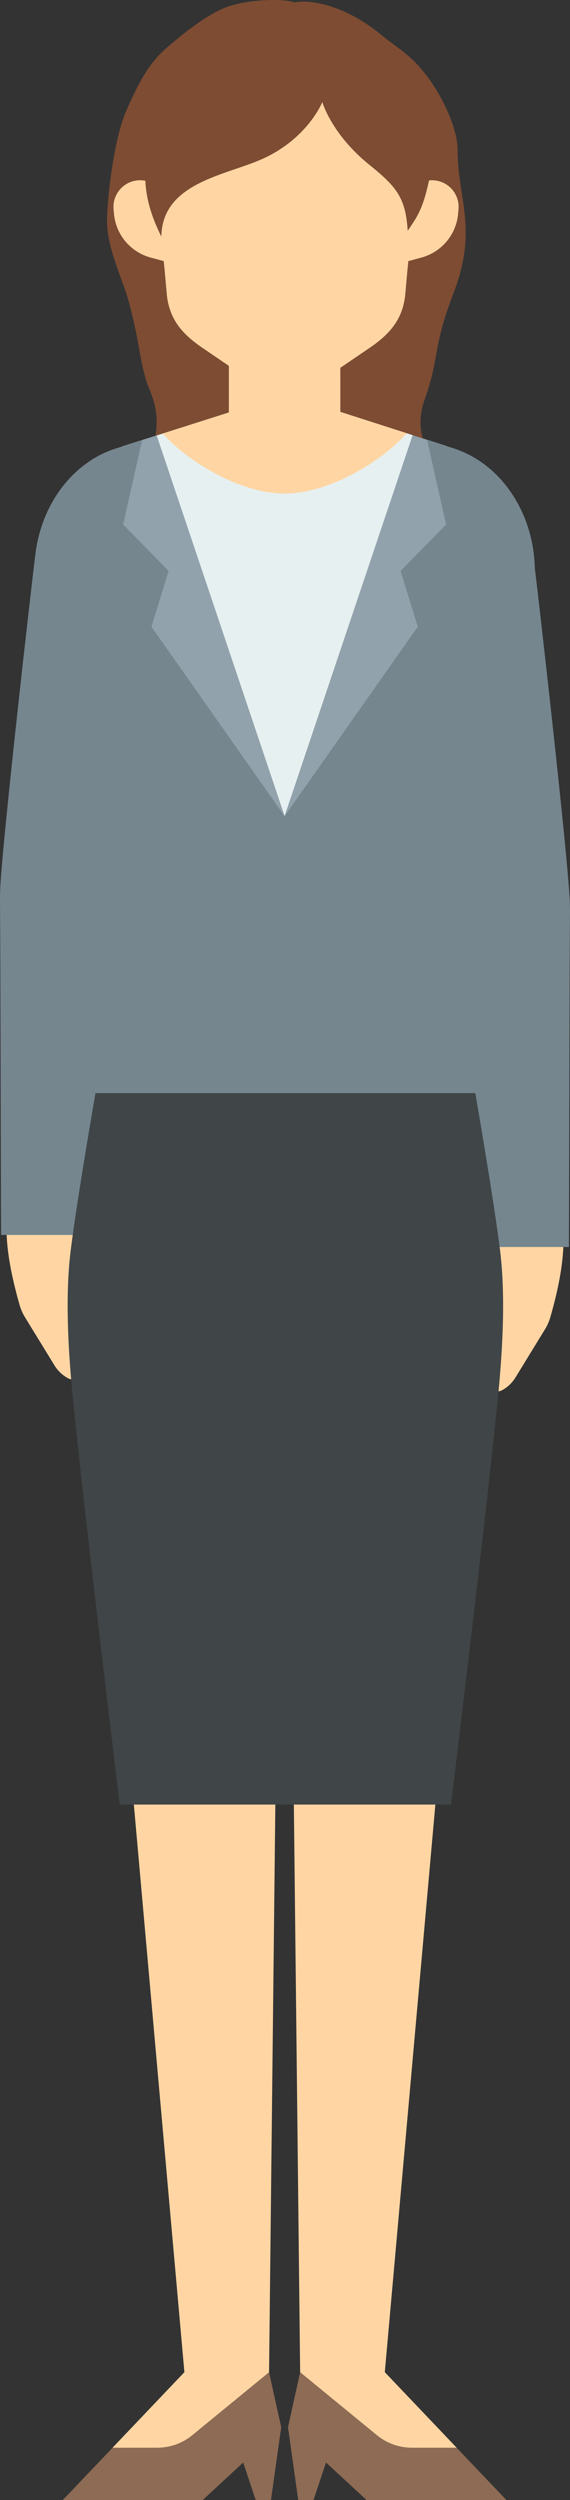 <?xml version="1.0" encoding="UTF-8"?>
<svg id="Calque_2" data-name="Calque 2" xmlns="http://www.w3.org/2000/svg" viewBox="0 0 321.78 1410.61">
  <rect x="0" y="0" width="321.78" height="1410.61" fill="#333333" stroke="none"/>
  <defs>
    <style>
      .cls-1 {
        fill: #404547;
      }

      .cls-1, .cls-2, .cls-3, .cls-4, .cls-5, .cls-6, .cls-7 {
        fill-rule: evenodd;
      }

      .cls-8, .cls-7 {
        fill: #ffd6a3;
      }

      .cls-2 {
        fill: #8d6b54;
      }

      .cls-3 {
        fill: #75868f;
      }

      .cls-4 {
        fill: #91a2ac;
      }

      .cls-5 {
        fill: #7d4c33;
      }

      .cls-6 {
        fill: #e7f0f1;
      }
    </style>
  </defs>
  <g id="Layer_1" data-name="Layer 1">
    <g>
      <path class="cls-7" d="M318.02,695.96c.68,14.95-2.92,31.77-7.32,47.17-.69,2.42-1.71,4.73-3.03,6.87-3.78,6.19-12.23,19.96-16.67,27.2-1.87,3.05-4.52,5.55-7.67,7.25,0,0,0,0,0,0-1.64.88-3.63.78-5.17-.27-1.54-1.05-2.35-2.87-2.12-4.72.93-7.38,2.11-16.82,2.48-19.76.08-.61.13-1.23.16-1.84.2-4.08.99-20.48,1.22-25.31.04-.9.05-1.8.01-2.7-.25-6.46-1.31-33.89-1.31-33.89h39.4Z"/>
      <path class="cls-3" d="M246.52,323.3l17.28,380.3h57.36c.2-38.37.29-156.93.6-187.42.02-1.57.02-5.11-.1-7.66-1.29-28.23-18.27-176.8-19.76-188.02l-55.39,2.8Z"/>
      <path class="cls-7" d="M3.76,689.18c-.68,14.95,2.92,31.77,7.32,47.16.69,2.42,1.71,4.73,3.02,6.87,3.78,6.19,12.23,19.95,16.67,27.2,1.87,3.05,4.52,5.55,7.67,7.25,0,0,0,0,0,0,1.64.88,3.63.78,5.17-.27,1.54-1.05,2.35-2.87,2.12-4.72-.93-7.38-2.11-16.82-2.48-19.76-.08-.61-.13-1.22-.16-1.84-.2-4.08-.99-20.48-1.22-25.31-.04-.9-.05-1.8-.01-2.7.25-6.46,1.31-33.89,1.31-33.89H3.76Z"/>
      <path class="cls-3" d="M75.25,316.51l-17.28,380.29H.61c-.2-38.37-.29-156.93-.61-187.41-.02-1.57-.02-5.11.1-7.66,1.29-28.23,18.27-176.8,19.76-188.02l55.39,2.8Z"/>
      <polygon class="cls-6" points="252.15 251.7 160.66 499.42 69.22 251.81 161.37 222.5 252.15 251.7"/>
      <path class="cls-5" d="M166.27,1.42c5.24-1.59,25.81-.74,48.74,18.09,8.13,6.68,15.38,10.56,23.23,19.91,12.11,14.44,20.11,34.06,20.09,44.95-.06,27.86,11.68,44.53-2.28,80.94-12.08,31.5-7.82,36.42-16.25,59.92-8.39,23.37,8.74,31.25-1.35,45.64-20.22,28.83-51.86,20.94-75.47,20.94-25.32,0-72.26,11.87-81.56-21.67-2.21-7.98,14.18-23.94,3.15-49.93-5.68-13.39-5.03-24.9-12.09-50.76-3.18-11.65-12.13-29.44-12.06-44.88.05-11.84,3.61-45.41,10.82-61.95,10.75-24.67,16.45-30.54,28.05-40.06,8.58-7.05,18.51-14.31,26.67-17.8,13.64-5.84,36.64-5.44,40.32-3.33Z"/>
      <polygon class="cls-6" points="69.22 251.81 161.37 222.5 252.15 251.7 160.66 499.42 69.22 251.81"/>
      <path class="cls-3" d="M232.97,245.53l23.06,7.42c30.24,9.73,49.59,43.59,45.32,79.31l-40.99,212.34,15.97,120.25H45.88l15.74-120.25-41.61-211.97c-4.4-35.88,15.05-69.94,45.46-79.62l22.96-7.3,72.24,214.8,72.31-214.97Z"/>
      <polygon class="cls-4" points="88.43 245.7 160.66 460.5 85.49 353.61 95.2 322.15 69.51 295.95 80.23 248.31 88.43 245.7"/>
      <polygon class="cls-4" points="232.9 245.7 160.66 460.5 235.84 353.61 226.14 322.15 251.82 295.95 241.11 248.31 232.9 245.7"/>
      <polygon class="cls-2" points="158.75 1369.52 152.97 1410.61 144.36 1410.61 137.29 1389.4 114.39 1410.61 35.42 1410.61 104.1 1338.45 151.89 1338.45 158.75 1369.52"/>
      <polygon class="cls-2" points="162.58 1369.52 168.37 1410.61 176.97 1410.61 184.04 1389.4 206.94 1410.61 285.91 1410.61 217.23 1338.45 169.44 1338.45 162.58 1369.52"/>
      <path class="cls-7" d="M104.1,1338.45l-34.18-383.6h86.22l-4.25,383.6-43.35,35.54c-5.57,4.57-12.55,7.06-19.76,7.06h-25.23l40.54-42.6Z"/>
      <path class="cls-7" d="M217.23,1338.45l34.18-383.6h-86.22l4.25,383.6,43.35,35.54c5.57,4.57,12.55,7.06,19.76,7.06h25.23l-40.54-42.6Z"/>
      <rect class="cls-8" x="129.2" y="176.61" width="62.93" height="64.84"/>
      <path class="cls-7" d="M236.64,88.91s-4.96,43.45-7.81,76.67c-1.24,14.42-8.72,22.91-20.29,30.78-8.86,6.03-19.48,13.25-28.39,19.31-11.36,7.73-25.99,7.73-37.35,0-8.91-6.06-19.53-13.29-28.39-19.31-11.57-7.87-19.05-16.36-20.29-30.78-2.86-33.21-7.81-76.67-7.81-76.67l95.58-42.06,54.76,42.06Z"/>
      <path class="cls-7" d="M239.12,102.46c4.81-1.59,10.1-.66,14.08,2.49,3.97,3.15,6.09,8.08,5.64,13.13-.08.86-.15,1.71-.23,2.56-1.05,11.74-9.3,21.58-20.68,24.67-5.16,1.4-9.35,2.54-9.35,2.54l3.88-43.18s2.82-.93,6.67-2.21Z"/>
      <path class="cls-7" d="M83.82,102.46c-4.81-1.59-10.1-.66-14.07,2.49-3.97,3.15-6.09,8.08-5.64,13.13.08.86.15,1.71.23,2.56,1.05,11.74,9.3,21.58,20.68,24.67,5.16,1.4,9.35,2.54,9.35,2.54l-3.88-43.18s-2.82-.93-6.67-2.21Z"/>
      <path class="cls-5" d="M181.95,57.61s-8.13,20.42-33.57,31.95c-20.84,9.45-56.79,13.33-57.3,43.92-9.39-18.68-12.03-36.31-5.29-53.3,13.57-34.23,42.19-63.64,94.51-58.2,47.23,4.91,66.66,56.28,62.55,76.74-3.84,19.16-7.06,23.1-12.69,31.5-1.2-18.08-5.64-24.37-21.59-37.19-21.39-17.19-26.61-35.42-26.61-35.42Z"/>
      <path class="cls-1" d="M254.62,1018.17H67.59s-22.7-186.44-27.31-238.6c-2.18-24.68-3.2-51.63-.34-74.33,3.83-30.48,13.96-88.48,13.96-88.48h214.41s10.12,58,13.96,88.48c2.86,22.7,1.84,49.65-.34,74.33-4.61,52.15-27.31,238.6-27.31,238.6Z"/>
      <path class="cls-7" d="M229.65,244.46c-14.75,16.47-44.25,34.03-68.98,34.03s-54.08-17.45-68.84-33.87l69.54-22.12,68.28,21.96Z"/>
    </g>
  </g>
</svg>